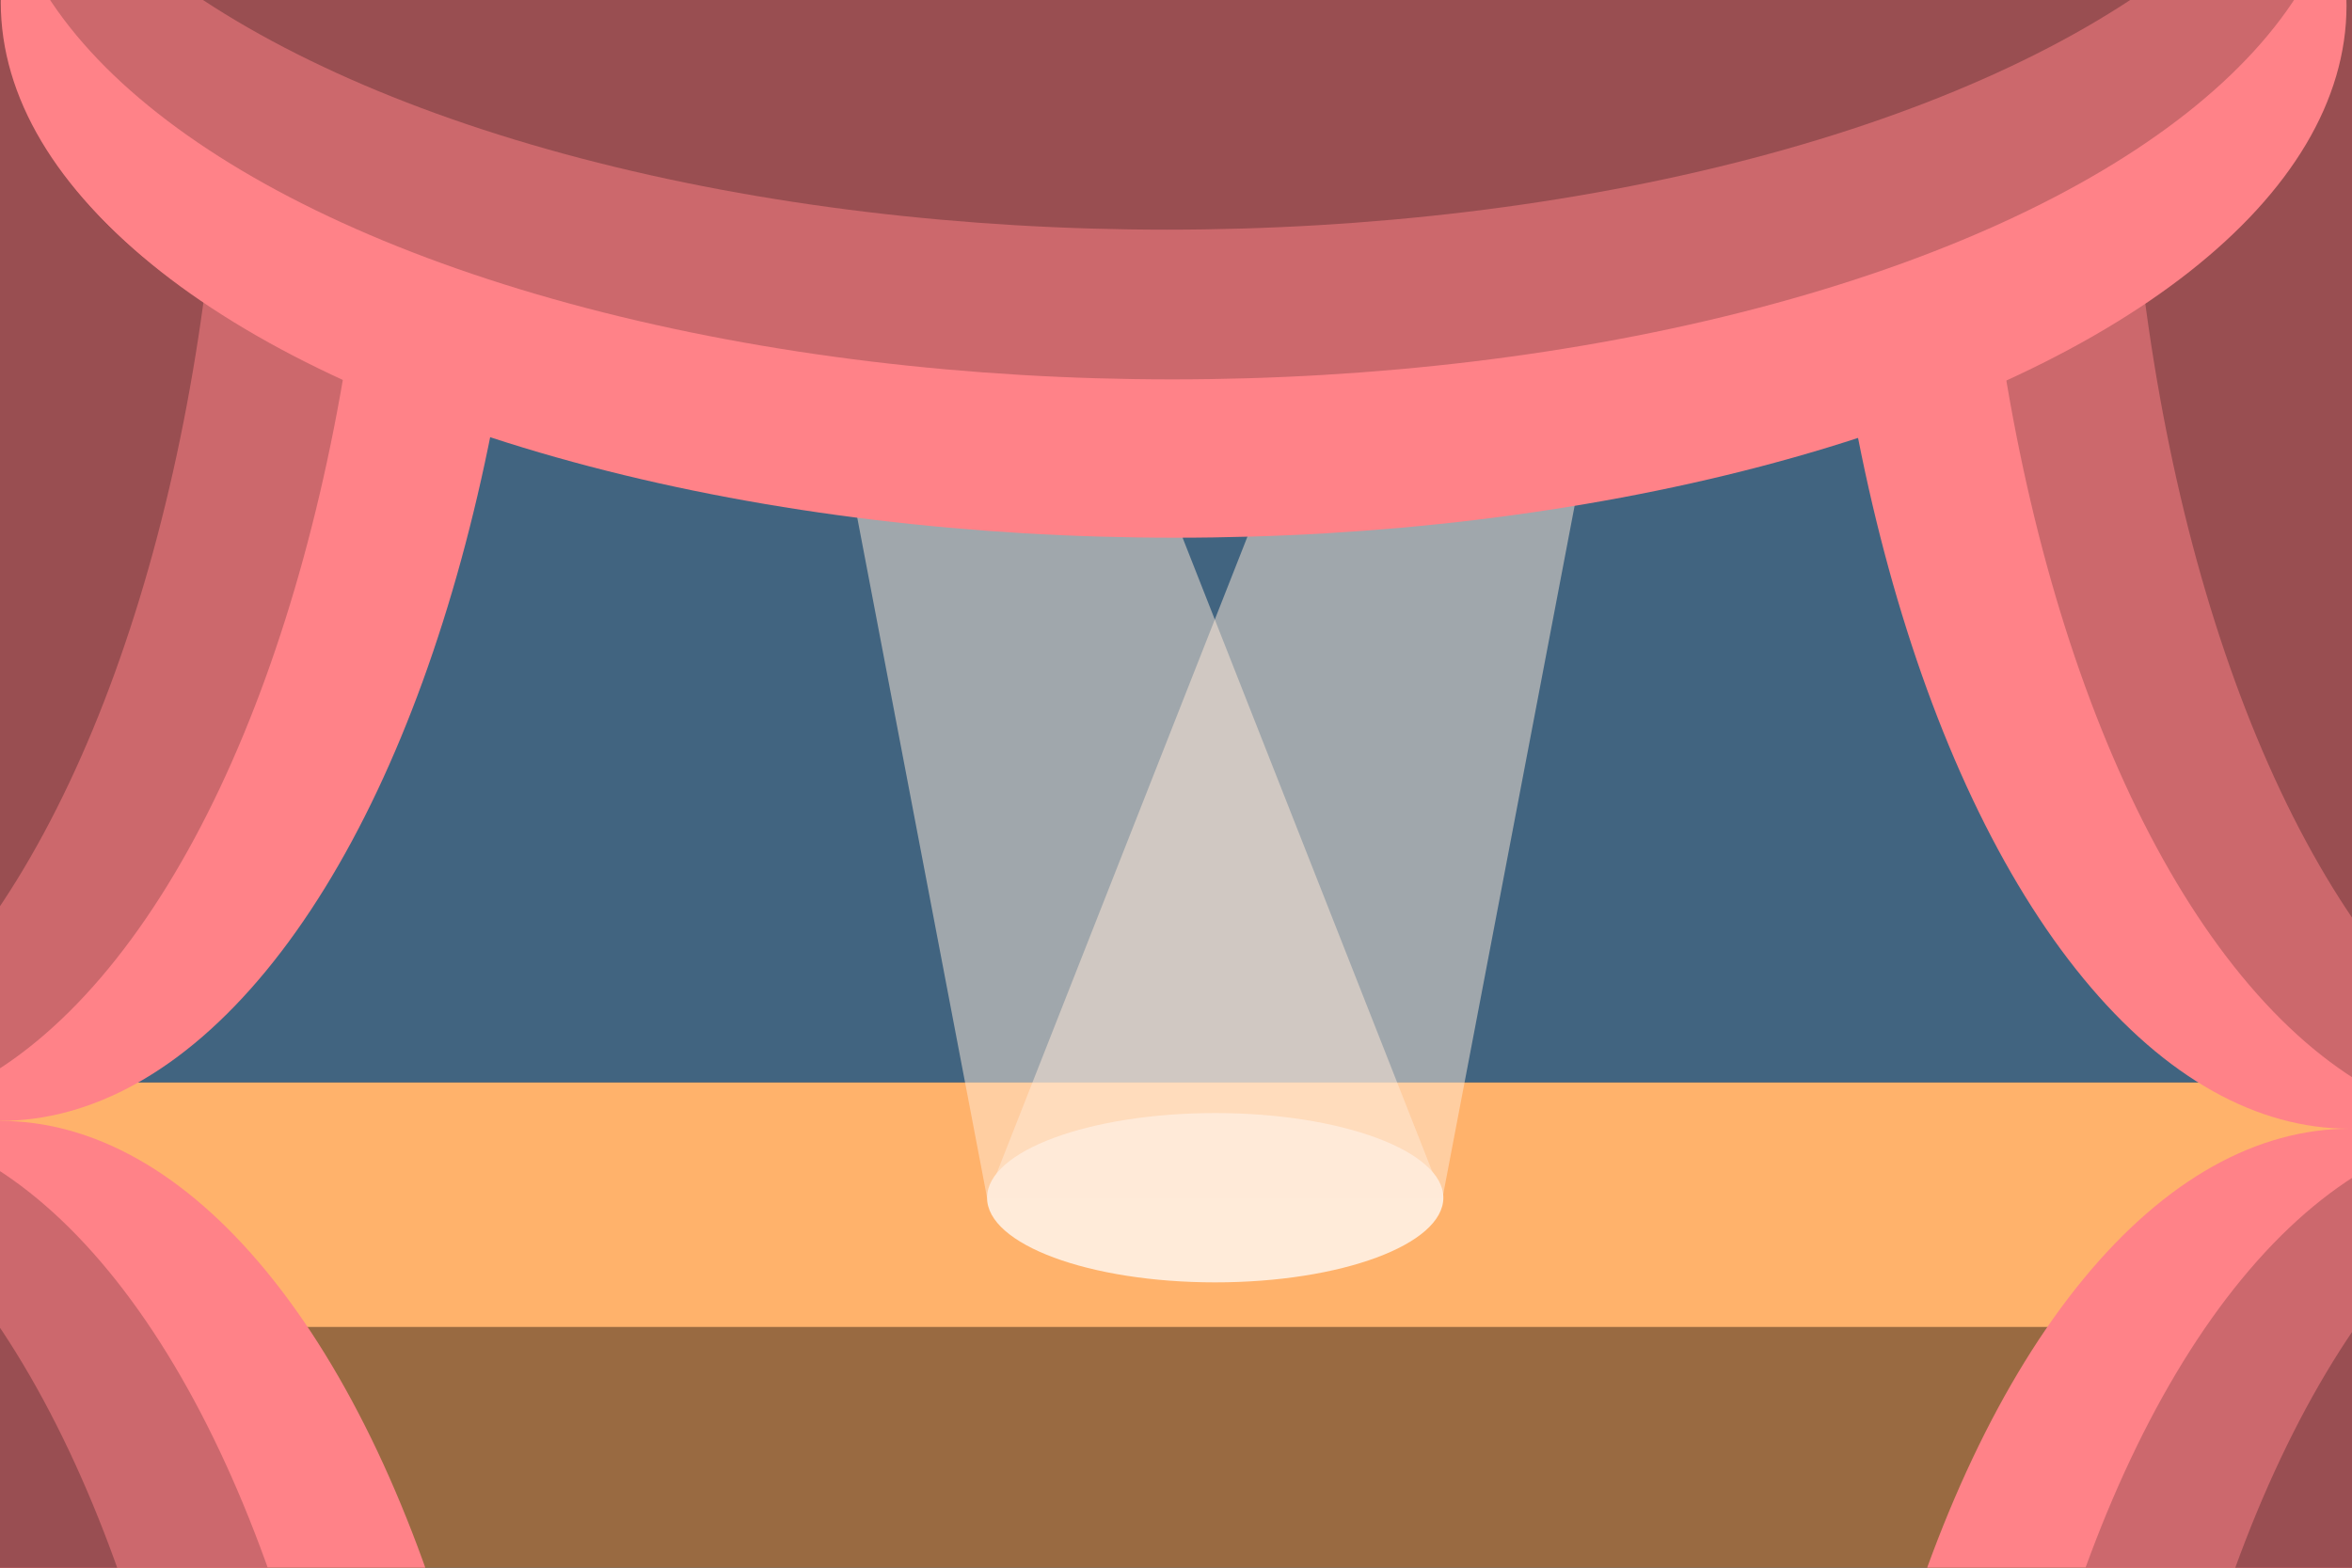 <?xml version="1.0" encoding="utf-8"?>
<!-- Generator: Adobe Illustrator 26.2.0, SVG Export Plug-In . SVG Version: 6.00 Build 0)  -->
<svg version="1.1" id="a" xmlns="http://www.w3.org/2000/svg" xmlns:xlink="http://www.w3.org/1999/xlink" x="0px" y="0px"
	 viewBox="0 0 300 200" style="enable-background:new 0 0 300 200;" xml:space="preserve">
<rect x="0" y="0" width="300" height="200" fill="#333333" stroke="none"/>
<style type="text/css">
	.st0{fill:#416480;}
	.st1{fill:#996A41;}
	.st2{fill:#FFB26B;}
	.st3{fill:#FFEBD9;}
	.st4{opacity:0.5;fill:#FFEBD9;}
	.st5{fill:#FF8288;}
	.st6{fill:#CC686C;}
	.st7{fill:#994E51;}
	.st8{fill:#CC686D;}
	.st9{fill:#994E52;}
</style>
<rect x="0.5" y="-0.3" class="st0" width="298.4" height="138.4"/>
<rect y="169.3" class="st1" width="300.1" height="30.7"/>
<rect y="138.1" class="st2" width="300.1" height="31.2"/>
<ellipse class="st3" cx="155" cy="152.8" rx="29.1" ry="10.8"/>
<polyline class="st4" points="125.9,152.8 185.8,0.7 213.1,0.3 184,152.8 "/>
<polyline class="st4" points="184,152.8 124.1,0.7 96.8,0.3 125.9,152.8 "/>
<g>
	<ellipse class="st5" cx="0" cy="0" rx="67.9" ry="143"/>
	<ellipse class="st5" cx="-0.3" cy="-0.3" rx="67.9" ry="143"/>
	<ellipse class="st6" cx="-20.1" cy="-0.3" rx="67.9" ry="143"/>
	<ellipse class="st7" cx="-39.3" cy="-1" rx="67.9" ry="143"/>
	<ellipse class="st5" cx="0" cy="286" rx="67.9" ry="143"/>
	<ellipse class="st8" cx="-20.1" cy="286" rx="67.9" ry="143"/>
	<ellipse class="st9" cx="-39.3" cy="286" rx="67.9" ry="143"/>
	<ellipse class="st5" cx="299.7" cy="1" rx="67.9" ry="143"/>
	<ellipse class="st5" cx="300.1" cy="0.7" rx="67.9" ry="143"/>
	<ellipse class="st6" cx="319.9" cy="0.7" rx="67.9" ry="143"/>
	<ellipse class="st7" cx="339" cy="0" rx="67.9" ry="143"/>
	<ellipse class="st5" cx="299.7" cy="287" rx="67.9" ry="143"/>
	<ellipse class="st8" cx="319.9" cy="287" rx="67.9" ry="143"/>
	<ellipse class="st9" cx="339" cy="287" rx="67.9" ry="143"/>
	<ellipse class="st5" cx="149.9" cy="0.7" rx="149.4" ry="67.9"/>
	<ellipse class="st5" cx="149.5" cy="0.3" rx="149.4" ry="67.9"/>
	<ellipse class="st6" cx="149.5" cy="-19.5" rx="149.4" ry="67.9"/>
	<ellipse class="st7" cx="148.8" cy="-38.6" rx="149.4" ry="67.9"/>
</g>
</svg>
